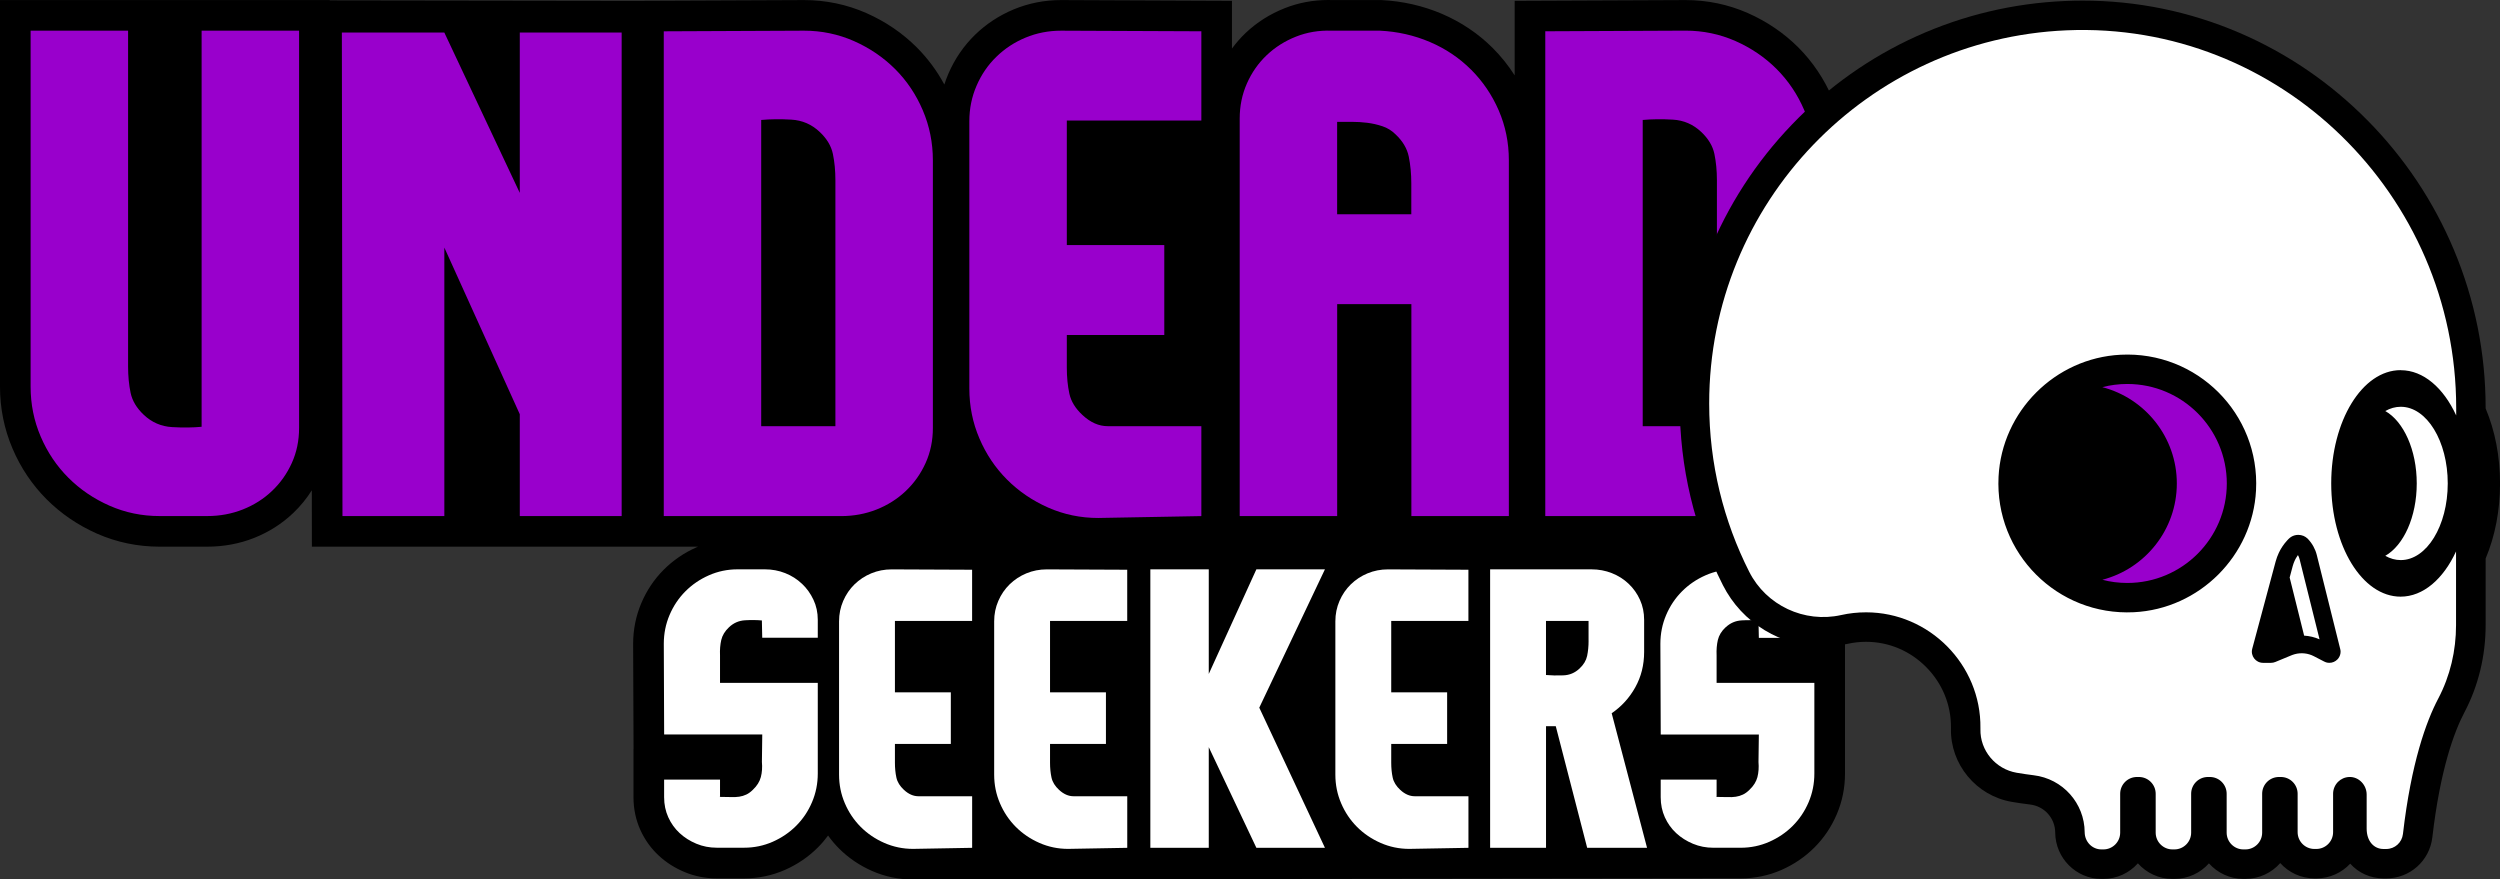 <?xml version="1.0" encoding="UTF-8"?>
<svg id="Layer_2" data-name="Layer 2" xmlns="http://www.w3.org/2000/svg" viewBox="0 0 704.81 247.95">
  <rect x="0" y="0" width="704.81" height="247.95" fill="#333333" stroke="none"/>
  <defs>
    <style>
      .cls-1 {
        fill: #000;
      }

      .cls-1, .cls-2, .cls-3 {
        stroke-width: 0px;
      }

      .cls-2 {
        fill: #90c;
      }

      .cls-3 {
        fill: #fff;
      }
    </style>
  </defs>
  <g id="Layer_1-2" data-name="Layer 1">
    <g>
      <g>
        <path class="cls-1" d="M498.83,151.65c-.24.1-.5.18-.74.28,2.58.15,5.08.69,7.43,1.62,2.81,1.12,5.33,2.72,7.48,4.77,2.13,2.03,3.85,4.42,5.11,7.11,1.35,2.89,2.04,6.02,2.04,9.31v43.37c0,4-.78,7.85-2.32,11.45-1.51,3.55-3.62,6.69-6.29,9.36-2.64,2.65-5.76,4.77-9.26,6.32-3.62,1.6-7.5,2.4-11.53,2.4h-.95l-232.31.31h-.09c-4.04,0-7.93-.81-11.56-2.41-3.52-1.55-6.65-3.68-9.29-6.32-1.14-1.14-2.16-2.36-3.09-3.66-.88,1.19-1.83,2.32-2.88,3.36-2.64,2.65-5.76,4.77-9.26,6.32-3.63,1.6-7.51,2.4-11.54,2.4h-7.7c-3.17,0-6.22-.59-9.06-1.78-2.73-1.13-5.18-2.69-7.28-4.63-2.2-2.03-3.95-4.48-5.21-7.26-1.28-2.84-1.93-5.94-1.93-9.2v-13.61h.02l-.12-29.62c0-4.04.78-7.9,2.31-11.51,1.51-3.55,3.62-6.72,6.29-9.39,2.65-2.66,5.77-4.79,9.27-6.34.14-.06.29-.12.43-.18h-108.87l-.02-15.89c-1.48,2.35-3.24,4.51-5.27,6.43-3.15,3-6.85,5.35-11,7-4.14,1.64-8.58,2.46-13.2,2.46h-13.47c-6.14,0-12.05-1.23-17.57-3.65-5.4-2.38-10.19-5.64-14.24-9.69s-7.32-8.89-9.63-14.33c-2.34-5.48-3.53-11.36-3.53-17.47V.02h92.95v.08l85.55.13L226.66.02c6.14,0,12.06,1.23,17.57,3.66,5.4,2.38,10.19,5.64,14.24,9.69,3.08,3.09,5.68,6.59,7.76,10.46.34-1.05.73-2.09,1.17-3.11,1.8-4.15,4.32-7.82,7.48-10.9,3.13-3.05,6.82-5.47,10.95-7.19,4.18-1.73,8.66-2.61,13.33-2.61l48.16.21v13.46c1.16-1.58,2.44-3.05,3.86-4.4,3.15-2.99,6.86-5.34,11.01-6.98,3.86-1.53,7.99-2.31,12.28-2.31.34,0,.69.01,1.04.02h13.93c5.97.29,11.71,1.6,17.07,3.88,5.42,2.32,10.24,5.56,14.32,9.63,2.35,2.35,4.41,4.93,6.19,7.72V.23l48.16-.21c6.14,0,12.05,1.23,17.57,3.66,5.39,2.38,10.18,5.64,14.24,9.69,4.07,4.09,7.31,8.91,9.63,14.35,2.34,5.5,3.53,11.38,3.53,17.49v75.43c0,4.76-.95,9.27-2.8,13.4-1.82,4.03-4.34,7.59-7.51,10.61-3.16,3-6.86,5.36-11.01,7Z"/>
        <g>
          <g>
            <path class="cls-3" d="M226.09,164.58c-1.35-1.29-2.93-2.29-4.72-3-1.79-.71-3.7-1.07-5.73-1.07h-7.71c-2.84,0-5.53.56-8.07,1.68-2.54,1.12-4.75,2.63-6.64,4.53-1.89,1.9-3.38,4.13-4.46,6.67-1.08,2.55-1.62,5.25-1.62,8.1l.1,25.58h27.66l-.1,7.73c.14,1.56.04,2.98-.3,4.27-.34,1.29-1.08,2.48-2.22,3.56-.61.61-1.23,1.07-1.87,1.37-.64.3-1.31.51-2.02.61-.71.1-1.5.14-2.37.1-.87-.03-1.91-.05-3.13-.05l.1-.1v-4.78h-15.76v4.98c0,2.03.39,3.92,1.17,5.64.78,1.73,1.85,3.22,3.2,4.47,1.36,1.26,2.93,2.25,4.73,3,1.8.75,3.71,1.12,5.75,1.12h7.7c2.84,0,5.52-.56,8.05-1.67,2.53-1.12,4.75-2.62,6.64-4.52,1.89-1.89,3.38-4.11,4.46-6.65,1.08-2.54,1.62-5.23,1.62-8.07v-25.57h-27.56v-7.75c-.07-1.58.05-3.03.35-4.33.3-1.3,1.02-2.49,2.17-3.58,1.28-1.22,2.79-1.88,4.54-1.98s3.33-.08,4.74.05l.1,4.88h15.66v-5.08c0-2.03-.41-3.92-1.22-5.64-.81-1.73-1.89-3.24-3.25-4.52Z"/>
            <path class="cls-3" d="M245.65,161.63c-1.8.75-3.37,1.78-4.73,3.1-1.36,1.32-2.42,2.88-3.2,4.68-.78,1.8-1.17,3.71-1.17,5.75v43.22c0,2.85.54,5.54,1.63,8.08,1.08,2.54,2.58,4.76,4.47,6.66,1.9,1.9,4.12,3.41,6.66,4.52s5.24,1.68,8.08,1.68l16.68-.3v-14.54h-15.15c-1.42,0-2.78-.6-4.07-1.79-1.15-1.06-1.87-2.22-2.14-3.49-.27-1.26-.41-2.66-.41-4.19v-5.28h15.76v-14.54h-15.76v-20.13h21.76v-14.44l-22.68-.1c-2.03,0-3.95.37-5.75,1.12Z"/>
            <path class="cls-3" d="M289.38,161.63c-1.8.75-3.37,1.78-4.73,3.1-1.36,1.32-2.42,2.88-3.2,4.68-.78,1.8-1.17,3.71-1.17,5.75v43.22c0,2.85.54,5.54,1.63,8.08,1.08,2.54,2.58,4.76,4.47,6.66,1.9,1.9,4.12,3.41,6.66,4.52,2.54,1.12,5.24,1.68,8.08,1.68l16.68-.3v-14.54h-15.15c-1.42,0-2.78-.6-4.07-1.79-1.15-1.06-1.87-2.22-2.14-3.49-.27-1.26-.41-2.66-.41-4.19v-5.28h15.76v-14.54h-15.76v-20.13h21.76v-14.44l-22.68-.1c-2.03,0-3.95.37-5.75,1.12Z"/>
            <polygon class="cls-3" points="354.2 160.51 340.78 190 340.78 160.51 324.31 160.51 324.31 239.01 340.78 239.01 340.78 210.64 354.2 239.01 373.53 239.01 355.02 199.51 373.53 160.51 354.2 160.51"/>
            <path class="cls-3" d="M385.57,161.63c-1.8.75-3.37,1.78-4.73,3.1-1.36,1.32-2.42,2.88-3.2,4.68-.78,1.8-1.17,3.71-1.17,5.75v43.22c0,2.85.54,5.54,1.63,8.08,1.08,2.54,2.58,4.76,4.47,6.66,1.9,1.9,4.12,3.41,6.66,4.52,2.54,1.12,5.24,1.68,8.08,1.68l16.68-.3v-14.54h-15.15c-1.42,0-2.78-.6-4.07-1.79-1.15-1.06-1.87-2.22-2.14-3.49-.27-1.26-.41-2.66-.41-4.19v-5.28h15.76v-14.54h-15.76v-20.13h21.76v-14.44l-22.68-.1c-2.03,0-3.95.37-5.75,1.12Z"/>
            <path class="cls-3" d="M461.03,193.76c1.66-2.98,2.49-6.3,2.49-9.97v-9.05c0-2.03-.39-3.92-1.17-5.64-.78-1.73-1.85-3.24-3.2-4.52-1.36-1.29-2.93-2.29-4.73-3-1.8-.71-3.71-1.07-5.75-1.07h-28.57v78.5h15.76v-34.27h2.75l8.85,34.27h16.88l-9.97-37.93c2.78-1.9,5-4.34,6.66-7.32ZM447.86,180.64c0,1.56-.14,2.98-.41,4.27-.27,1.29-.98,2.48-2.14,3.56-1.29,1.22-2.81,1.87-4.58,1.93-1.76.07-3.39.03-4.88-.1v-15.25h12v5.59Z"/>
            <path class="cls-3" d="M486.48,176.88c1.28-1.22,2.79-1.88,4.54-1.98,1.75-.1,3.33-.08,4.74.05l.1,4.88h15.66v-5.08c0-2.03-.41-3.92-1.22-5.64-.81-1.73-1.89-3.24-3.25-4.52-1.35-1.29-2.93-2.29-4.72-3-1.79-.71-3.7-1.07-5.73-1.07h-7.71c-2.84,0-5.53.56-8.07,1.68-2.54,1.12-4.75,2.63-6.64,4.53-1.89,1.9-3.38,4.13-4.46,6.67-1.08,2.55-1.62,5.25-1.62,8.1l.1,25.58h27.66l-.1,7.73c.13,1.56.03,2.98-.3,4.27-.34,1.29-1.08,2.48-2.22,3.56-.61.61-1.23,1.07-1.87,1.37-.64.3-1.31.51-2.02.61-.71.1-1.5.14-2.37.1-.87-.03-1.91-.05-3.13-.05l.1-.1v-4.78h-15.76v4.98c0,2.03.39,3.92,1.17,5.64.78,1.73,1.85,3.22,3.2,4.47,1.36,1.26,2.93,2.25,4.73,3,1.8.75,3.71,1.12,5.75,1.12h7.7c2.84,0,5.52-.56,8.05-1.67,2.53-1.12,4.75-2.62,6.64-4.52s3.38-4.11,4.46-6.65,1.62-5.23,1.62-8.07v-25.57h-27.56v-7.75c-.07-1.58.05-3.03.35-4.33.3-1.3,1.02-2.49,2.17-3.58Z"/>
          </g>
          <g>
            <path class="cls-2" d="M56.85,120.32c-2.48.24-5.26.27-8.33.09-3.07-.18-5.73-1.33-7.98-3.46-2.01-1.89-3.25-3.96-3.72-6.2-.47-2.24-.71-4.72-.71-7.44V8.65H8.63v100.33c0,4.96.94,9.66,2.84,14.09,1.89,4.43,4.49,8.3,7.8,11.61,3.31,3.31,7.18,5.94,11.61,7.89s9.13,2.92,14.09,2.92h13.47c3.55,0,6.88-.62,10.02-1.86,3.13-1.24,5.88-2.98,8.24-5.23,2.36-2.24,4.22-4.87,5.58-7.89,1.36-3.01,2.04-6.29,2.04-9.84V8.65h-27.48v111.67Z"/>
            <polygon class="cls-2" points="146.54 54.38 125.27 9.18 96.38 9.18 96.55 145.49 125.27 145.49 125.27 69.8 146.54 116.78 146.54 145.49 175.26 145.49 175.26 9.18 146.54 9.18 146.54 54.38"/>
            <path class="cls-2" d="M252.36,19.48c-3.31-3.31-7.18-5.94-11.61-7.9-4.43-1.95-9.13-2.93-14.09-2.93l-39.53.18v136.67h49.99c3.55,0,6.88-.62,10.02-1.86,3.13-1.24,5.88-2.99,8.24-5.23,2.36-2.25,4.22-4.88,5.58-7.9,1.36-3.02,2.04-6.3,2.04-9.85V45.21c0-4.97-.95-9.67-2.84-14.11-1.89-4.44-4.49-8.31-7.8-11.63ZM235.52,120.15h-20.92V33.82c2.6-.24,5.43-.27,8.51-.09,3.07.18,5.73,1.33,7.98,3.46,2.01,1.89,3.25,3.96,3.72,6.2.47,2.25.71,4.73.71,7.45v69.31Z"/>
            <path class="cls-2" d="M289.14,10.6c-3.13,1.3-5.88,3.1-8.24,5.41-2.37,2.3-4.23,5.02-5.58,8.15-1.36,3.13-2.04,6.47-2.04,10.02v75.34c0,4.96.94,9.66,2.84,14.09,1.89,4.43,4.49,8.3,7.8,11.61,3.31,3.31,7.18,5.94,11.61,7.89s9.13,2.92,14.09,2.92l29.07-.53v-25.35h-26.41c-2.48,0-4.85-1.04-7.09-3.13-2.01-1.85-3.25-3.88-3.72-6.08-.47-2.2-.71-4.63-.71-7.3v-9.2h27.48v-25.35h-27.48v-35.1h37.93V8.82l-39.53-.17c-3.55,0-6.89.65-10.02,1.95Z"/>
            <path class="cls-2" d="M414.73,19.64c-3.31-3.31-7.18-5.91-11.61-7.8-4.43-1.89-9.13-2.95-14.09-3.19h-13.65c-3.55-.12-6.89.44-10.02,1.68-3.13,1.24-5.88,2.98-8.24,5.22-2.36,2.24-4.23,4.9-5.58,7.97-1.36,3.07-2.04,6.37-2.04,9.91v112.06h27.48v-59.74h20.92v59.74h27.48V45.16c0-4.96-.95-9.63-2.84-14-1.89-4.37-4.49-8.21-7.8-11.52ZM397.89,60.41h-20.92v-26.06h4.08c1.53,0,3.01.09,4.43.27,1.42.18,2.84.5,4.25.97,1.42.47,2.66,1.24,3.72,2.3,2.01,1.89,3.25,3.99,3.72,6.29.47,2.3.71,4.82.71,7.53v8.69Z"/>
            <path class="cls-2" d="M508.68,31.1c-1.89-4.44-4.49-8.31-7.8-11.63-3.31-3.31-7.18-5.94-11.61-7.9-4.43-1.95-9.13-2.93-14.09-2.93l-39.53.18v136.67h49.99c3.55,0,6.88-.62,10.02-1.86,3.13-1.24,5.88-2.99,8.24-5.23,2.36-2.25,4.22-4.88,5.58-7.9,1.36-3.02,2.04-6.3,2.04-9.85V45.21c0-4.97-.95-9.67-2.84-14.11ZM484.04,120.15h-20.92V33.82c2.6-.24,5.43-.27,8.51-.09,3.07.18,5.73,1.33,7.98,3.46,2.01,1.89,3.25,3.96,3.72,6.2.47,2.25.71,4.73.71,7.45v69.31Z"/>
          </g>
        </g>
      </g>
      <g>
        <path class="cls-1" d="M632.49,247.78c-3.87,0-7.35-1.7-9.74-4.38-2.39,2.69-5.87,4.38-9.74,4.38h-.55c-3.87,0-7.35-1.7-9.74-4.39-2.39,2.69-5.87,4.39-9.74,4.39h-.55c-7.13,0-12.98-5.87-13.02-13.08-.01-1.94-.73-3.8-2.02-5.26-1.3-1.46-3.1-2.4-5.07-2.63-1.67-.2-3.41-.45-5.17-.75-9.99-1.71-17.35-10.59-17.13-20.64,0,0,0-.24,0-.3.06-6.38-2.41-12.42-6.96-17.03-4.56-4.61-10.59-7.15-16.97-7.15-1.77,0-3.53.19-5.25.58-2.26.5-4.57.76-6.87.76-5.79,0-11.48-1.59-16.45-4.6-5.06-3.06-9.13-7.45-11.79-12.7-8.08-15.97-12.18-33.2-12.18-51.22,0-29.48,11.24-57.42,31.66-78.67C525.57,13.89,552.92,1.53,582.21.28c1.63-.07,3.28-.11,4.91-.11,15.31,0,30.19,3.06,44.22,9.08,13.52,5.81,25.67,14.12,36.12,24.69,10.43,10.56,18.63,22.85,24.36,36.51,5.93,14.15,8.94,29.16,8.94,44.6v.1c2.66,6.31,4.06,13.58,4.06,21.16s-1.4,14.85-4.06,21.16v18.79c0,8.64-2.06,17.13-5.97,24.54-2.91,5.53-6.84,16.14-9.06,35.29-.77,6.59-6.34,11.55-12.94,11.55h-.8c-3.77,0-7.08-1.56-9.41-4.15-2.38,2.55-5.77,4.15-9.52,4.15h-.53c-3.84,0-7.3-1.67-9.68-4.32-2.39,2.73-5.9,4.45-9.8,4.45h-.55Z"/>
        <g>
          <g>
            <path class="cls-3" d="M676.83,104.37c6.39,0,12.06,5,15.63,12.75v-2.08c0-60.16-49.8-109.07-109.89-106.49-56.03,2.4-100.71,48.58-100.71,105.19,0,17.08,4.07,33.21,11.29,47.47,4.8,9.48,15.53,14.5,25.9,12.19,2.27-.51,4.63-.77,7.05-.77,17.83,0,32.44,14.79,32.23,32.62,0,.11,0,.22,0,.33-.13,6.04,4.28,11.26,10.23,12.28,1.67.29,3.27.51,4.77.7,4.1.49,7.7,2.46,10.27,5.35,2.55,2.87,4.1,6.63,4.12,10.72.02,2.66,2.08,4.84,4.73,4.84h.55c2.61,0,4.73-2.12,4.73-4.73v-10.96c0-2.61,2.12-4.73,4.73-4.73h.55c2.61,0,4.73,2.12,4.73,4.73v10.96c0,2.61,2.12,4.73,4.73,4.73h.54c2.61,0,4.73-2.12,4.73-4.73v-10.96c0-2.61,2.12-4.73,4.73-4.73h.55c2.61,0,4.73,2.12,4.73,4.73v10.96c0,2.61,2.12,4.73,4.73,4.73h.55c2.61,0,4.73-2.12,4.73-4.73v-10.96c0-2.61,2.12-4.73,4.73-4.73h.54c2.61,0,4.73,2.12,4.73,4.73v10.83c0,2.61,2.12,4.73,4.73,4.73h.54c2.61,0,4.73-2.12,4.73-4.73v-10.83c0-1.3.53-2.48,1.38-3.35.82-.82,1.93-1.33,3.17-1.38,2.7-.1,4.91,2.25,4.91,4.95v9.6c0,3.64,2.12,5.75,4.73,5.75h.8c2.41,0,4.42-1.81,4.7-4.22,2.33-20.14,6.58-31.78,9.96-38.2,3.36-6.37,5.01-13.49,5.01-20.68v-20.79c-3.57,7.74-9.24,12.75-15.63,12.75-10.81,0-19.56-14.29-19.56-31.93s8.76-31.93,19.56-31.93ZM601.59,172.6c-21.55,1.07-39.24-16.64-38.15-38.19.94-18.46,15.94-33.46,34.4-34.4,21.57-1.1,39.3,16.64,38.19,38.21-.95,18.47-15.97,33.46-34.44,34.38ZM659.87,183.73c0,.68-.23,1.33-.62,1.86-.09.12-.19.24-.3.34-.57.57-1.36.94-2.25.94-.32,0-.63-.05-.93-.14-.18-.06-.35-.13-.52-.22l-2.92-1.51c-1.66-.86-3.57-1.05-5.35-.58-.21.05-.41.12-.61.19-.12.04-.23.08-.34.13l-4.57,1.89c-.38.16-.79.24-1.2.24h-2.25c-2.07,0-3.59-1.97-3.05-3.97l6.61-24.64s.02-.06.03-.09c.22-.79.5-1.56.85-2.3.12-.26.25-.51.38-.75.07-.12.14-.25.21-.37.14-.24.29-.48.45-.72.39-.58.83-1.14,1.31-1.66l.33-.35c.05-.05.1-.1.15-.15.44-.43.96-.73,1.52-.91.37-.12.76-.17,1.14-.17.5,0,1,.1,1.47.29h0c.41.18.79.42,1.13.74.05.05.1.09.14.14.15.16.3.32.43.49.14.17.28.34.4.51.26.35.49.72.7,1.1.42.76.74,1.57.95,2.42l6.6,26.48c.03.13.06.26.08.38s.03.26.03.39Z"/>
            <path class="cls-3" d="M690.08,136.28c0,11.94-5.93,21.62-13.25,21.62-1.53,0-2.99-.42-4.36-1.2,5.17-2.94,8.87-10.97,8.87-20.41s-3.7-17.47-8.87-20.41c1.37-.78,2.83-1.2,4.36-1.2,7.33,0,13.25,9.68,13.25,21.62Z"/>
            <path class="cls-2" d="M627.79,136.3c0,15.47-12.58,28.05-28.05,28.05-2.43,0-4.79-.31-7.04-.9,12.07-3.13,21-14.12,21-27.15s-8.94-24.02-21-27.15c2.25-.59,4.61-.9,7.04-.9,15.47,0,28.05,12.58,28.05,28.05Z"/>
          </g>
          <path class="cls-3" d="M653.95,180.25c-1.38-.61-2.86-.96-4.36-1.05l-4.08-16.38.87-3.26c.17-.59.35-1.09.57-1.55.09-.19.17-.35.24-.48l.17-.29c.07-.12.17-.27.28-.44.07-.1.14-.2.21-.31.21.38.36.78.47,1.2l5.62,22.56Z"/>
        </g>
      </g>
    </g>
  </g>
</svg>